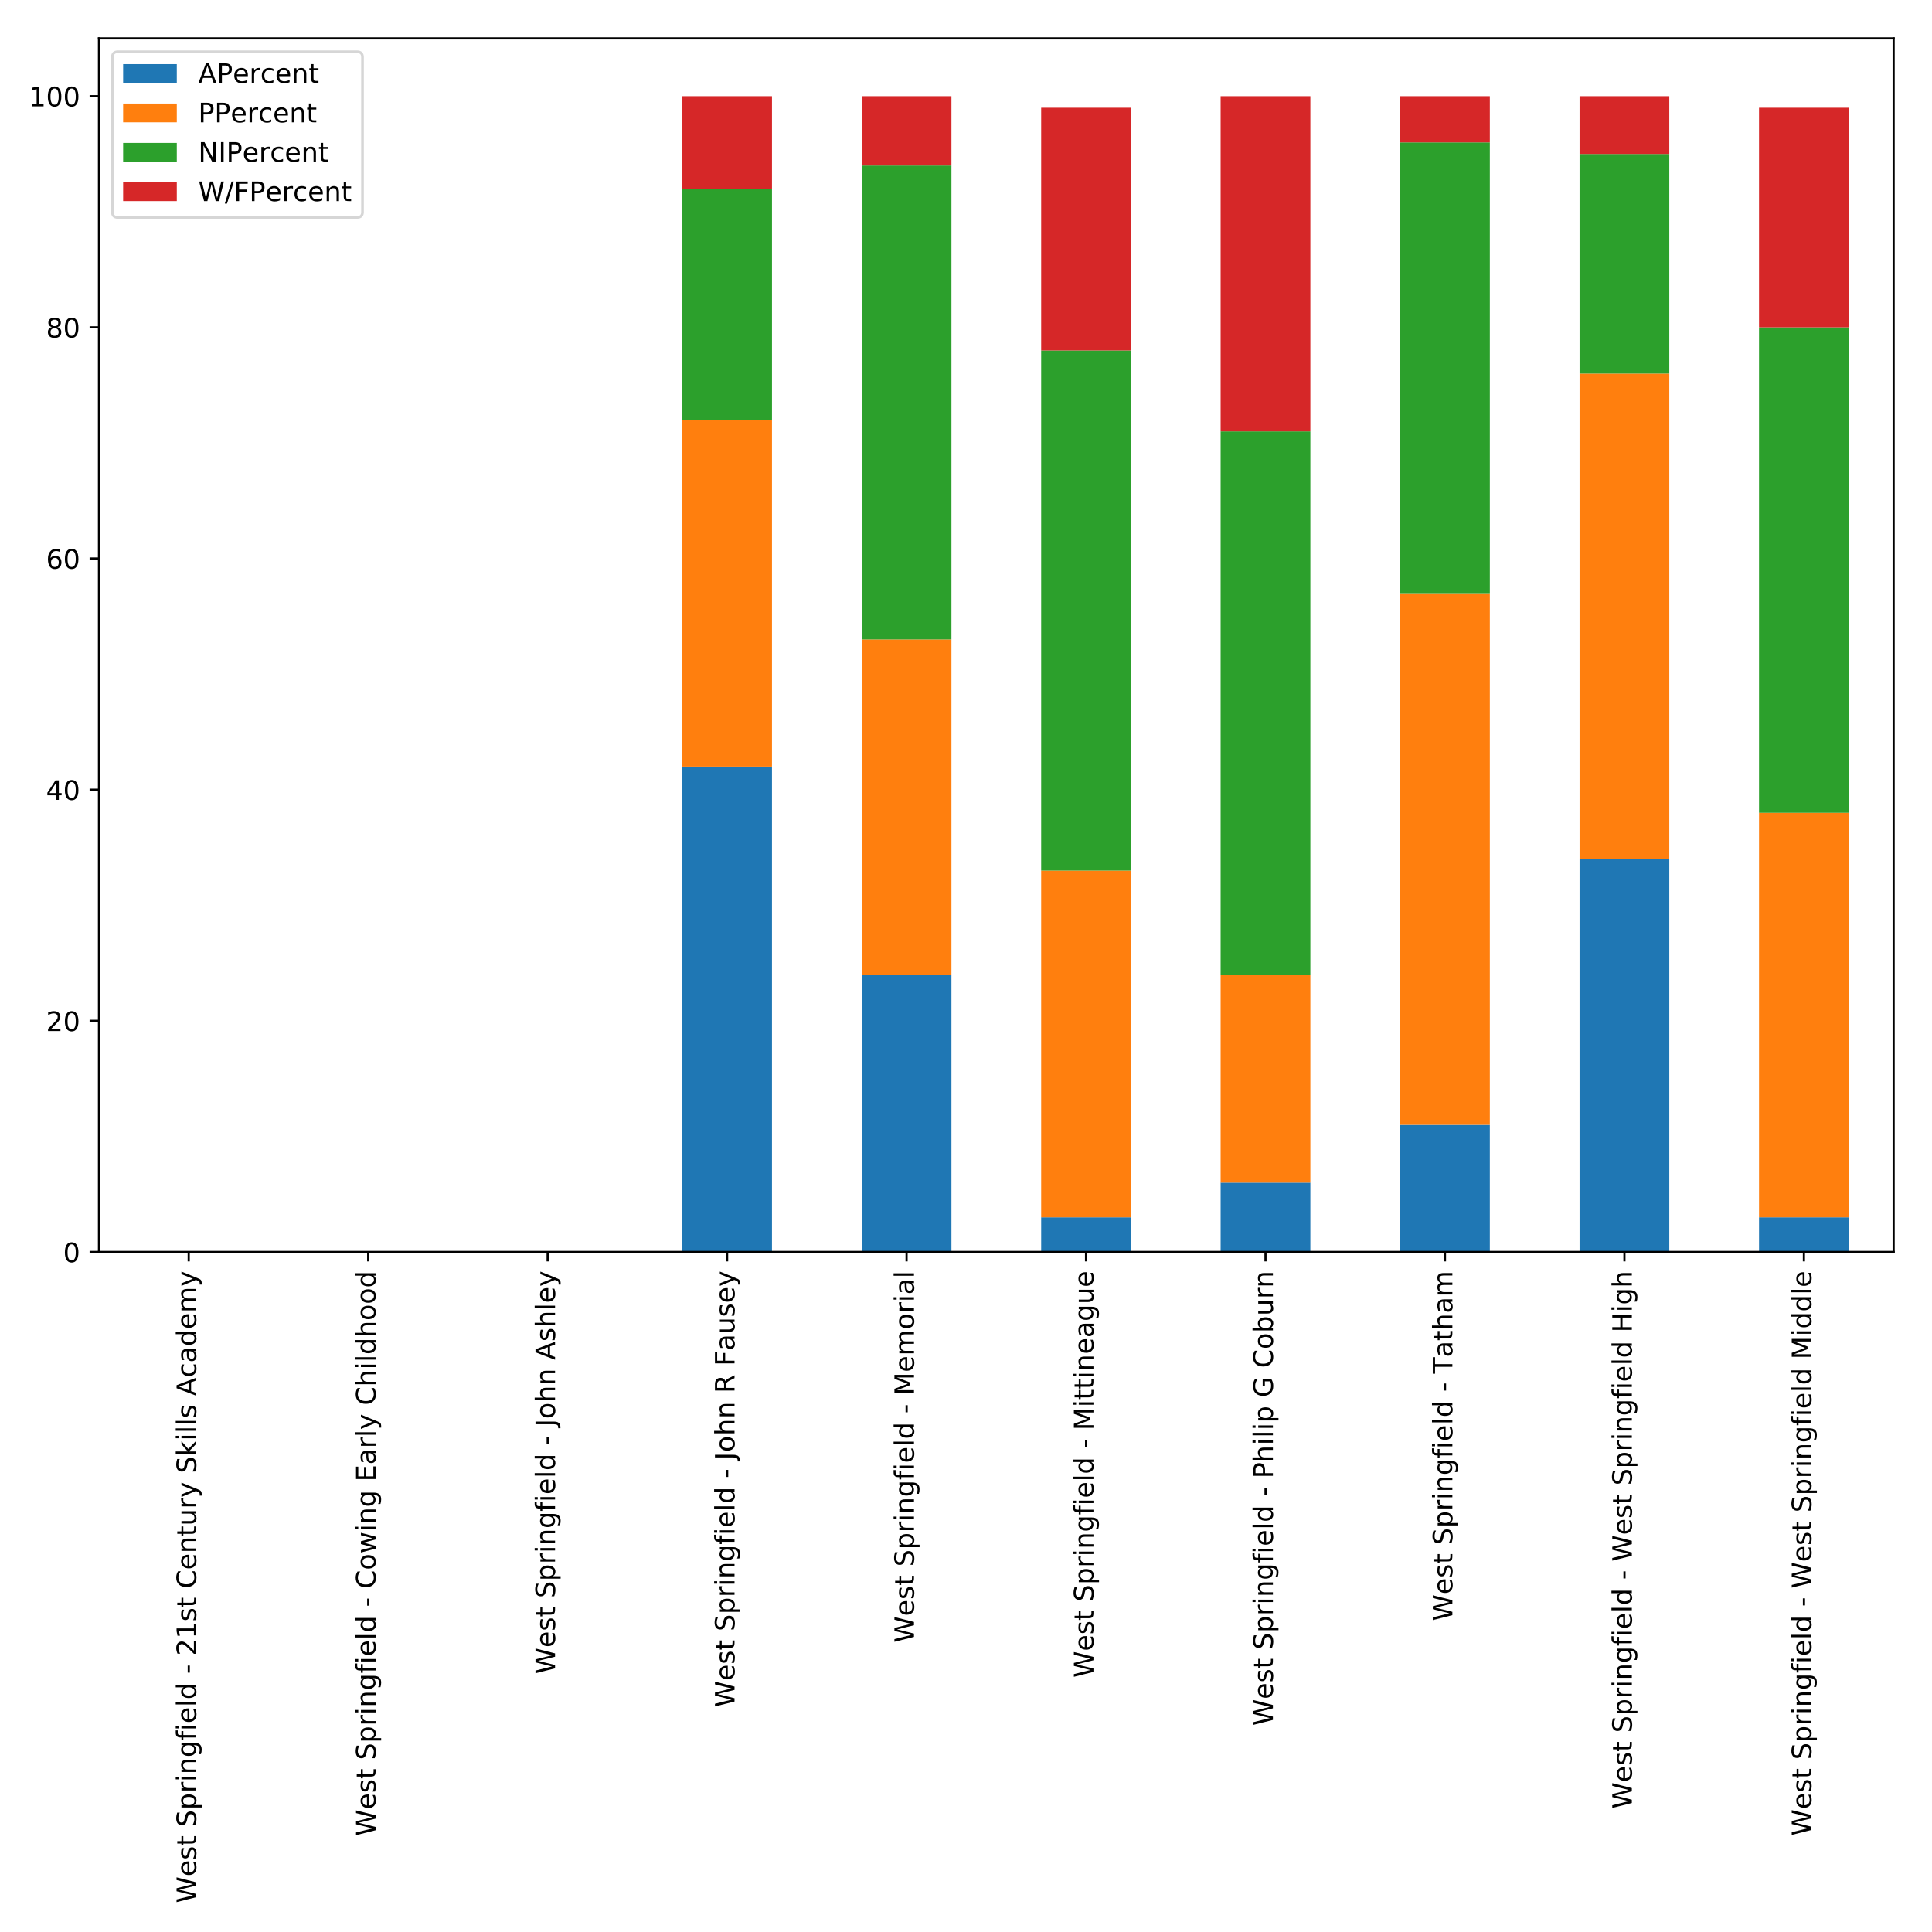 <?xml version="1.0" encoding="utf-8" standalone="no"?>
<!DOCTYPE svg PUBLIC "-//W3C//DTD SVG 1.1//EN"
  "http://www.w3.org/Graphics/SVG/1.1/DTD/svg11.dtd">
<!-- Created with matplotlib (http://matplotlib.org/) -->
<svg height="720pt" version="1.1" viewBox="0 0 720 720" width="720pt" xmlns="http://www.w3.org/2000/svg" xmlns:xlink="http://www.w3.org/1999/xlink">
 <defs>
  <style type="text/css">
*{stroke-linecap:butt;stroke-linejoin:round;}
  </style>
 </defs>
 <g id="figure_1">
  <g id="patch_1">
   <path d="M 0 720 
L 720 720 
L 720 0 
L 0 0 
z
" style="fill:#ffffff;"/>
  </g>
  <g id="axes_1">
   <g id="patch_2">
    <path d="M 36.888 466.586 
L 705.7 466.586 
L 705.7 14.3 
L 36.888 14.3 
z
" style="fill:#ffffff;"/>
   </g>
   <g id="patch_3">
    <path clip-path="url(#pb63cb45cd1)" d="M 53.608 466.586 
L 87.048 466.586 
L 87.048 466.586 
L 53.608 466.586 
z
" style="fill:#1f77b4;"/>
   </g>
   <g id="patch_4">
    <path clip-path="url(#pb63cb45cd1)" d="M 120.489 466.586 
L 153.93 466.586 
L 153.93 466.586 
L 120.489 466.586 
z
" style="fill:#1f77b4;"/>
   </g>
   <g id="patch_5">
    <path clip-path="url(#pb63cb45cd1)" d="M 187.37 466.586 
L 220.811 466.586 
L 220.811 466.586 
L 187.37 466.586 
z
" style="fill:#1f77b4;"/>
   </g>
   <g id="patch_6">
    <path clip-path="url(#pb63cb45cd1)" d="M 254.252 466.586 
L 287.692 466.586 
L 287.692 285.672 
L 254.252 285.672 
z
" style="fill:#1f77b4;"/>
   </g>
   <g id="patch_7">
    <path clip-path="url(#pb63cb45cd1)" d="M 321.133 466.586 
L 354.573 466.586 
L 354.573 363.206 
L 321.133 363.206 
z
" style="fill:#1f77b4;"/>
   </g>
   <g id="patch_8">
    <path clip-path="url(#pb63cb45cd1)" d="M 388.014 466.586 
L 421.455 466.586 
L 421.455 453.663 
L 388.014 453.663 
z
" style="fill:#1f77b4;"/>
   </g>
   <g id="patch_9">
    <path clip-path="url(#pb63cb45cd1)" d="M 454.895 466.586 
L 488.336 466.586 
L 488.336 440.741 
L 454.895 440.741 
z
" style="fill:#1f77b4;"/>
   </g>
   <g id="patch_10">
    <path clip-path="url(#pb63cb45cd1)" d="M 521.777 466.586 
L 555.217 466.586 
L 555.217 419.204 
L 521.777 419.204 
z
" style="fill:#1f77b4;"/>
   </g>
   <g id="patch_11">
    <path clip-path="url(#pb63cb45cd1)" d="M 588.658 466.586 
L 622.098 466.586 
L 622.098 320.131 
L 588.658 320.131 
z
" style="fill:#1f77b4;"/>
   </g>
   <g id="patch_12">
    <path clip-path="url(#pb63cb45cd1)" d="M 655.539 466.586 
L 688.98 466.586 
L 688.98 453.663 
L 655.539 453.663 
z
" style="fill:#1f77b4;"/>
   </g>
   <g id="patch_13">
    <path clip-path="url(#pb63cb45cd1)" d="M 53.608 466.586 
L 87.048 466.586 
L 87.048 466.586 
L 53.608 466.586 
z
" style="fill:#ff7f0e;"/>
   </g>
   <g id="patch_14">
    <path clip-path="url(#pb63cb45cd1)" d="M 120.489 466.586 
L 153.93 466.586 
L 153.93 466.586 
L 120.489 466.586 
z
" style="fill:#ff7f0e;"/>
   </g>
   <g id="patch_15">
    <path clip-path="url(#pb63cb45cd1)" d="M 187.37 466.586 
L 220.811 466.586 
L 220.811 466.586 
L 187.37 466.586 
z
" style="fill:#ff7f0e;"/>
   </g>
   <g id="patch_16">
    <path clip-path="url(#pb63cb45cd1)" d="M 254.252 285.672 
L 287.692 285.672 
L 287.692 156.447 
L 254.252 156.447 
z
" style="fill:#ff7f0e;"/>
   </g>
   <g id="patch_17">
    <path clip-path="url(#pb63cb45cd1)" d="M 321.133 363.206 
L 354.573 363.206 
L 354.573 238.289 
L 321.133 238.289 
z
" style="fill:#ff7f0e;"/>
   </g>
   <g id="patch_18">
    <path clip-path="url(#pb63cb45cd1)" d="M 388.014 453.663 
L 421.455 453.663 
L 421.455 324.439 
L 388.014 324.439 
z
" style="fill:#ff7f0e;"/>
   </g>
   <g id="patch_19">
    <path clip-path="url(#pb63cb45cd1)" d="M 454.895 440.741 
L 488.336 440.741 
L 488.336 363.206 
L 454.895 363.206 
z
" style="fill:#ff7f0e;"/>
   </g>
   <g id="patch_20">
    <path clip-path="url(#pb63cb45cd1)" d="M 521.777 419.204 
L 555.217 419.204 
L 555.217 221.059 
L 521.777 221.059 
z
" style="fill:#ff7f0e;"/>
   </g>
   <g id="patch_21">
    <path clip-path="url(#pb63cb45cd1)" d="M 588.658 320.131 
L 622.098 320.131 
L 622.098 139.217 
L 588.658 139.217 
z
" style="fill:#ff7f0e;"/>
   </g>
   <g id="patch_22">
    <path clip-path="url(#pb63cb45cd1)" d="M 655.539 453.663 
L 688.98 453.663 
L 688.98 302.902 
L 655.539 302.902 
z
" style="fill:#ff7f0e;"/>
   </g>
   <g id="patch_23">
    <path clip-path="url(#pb63cb45cd1)" d="M 53.608 466.586 
L 87.048 466.586 
L 87.048 466.586 
L 53.608 466.586 
z
" style="fill:#2ca02c;"/>
   </g>
   <g id="patch_24">
    <path clip-path="url(#pb63cb45cd1)" d="M 120.489 466.586 
L 153.93 466.586 
L 153.93 466.586 
L 120.489 466.586 
z
" style="fill:#2ca02c;"/>
   </g>
   <g id="patch_25">
    <path clip-path="url(#pb63cb45cd1)" d="M 187.37 466.586 
L 220.811 466.586 
L 220.811 466.586 
L 187.37 466.586 
z
" style="fill:#2ca02c;"/>
   </g>
   <g id="patch_26">
    <path clip-path="url(#pb63cb45cd1)" d="M 254.252 156.447 
L 287.692 156.447 
L 287.692 70.297 
L 254.252 70.297 
z
" style="fill:#2ca02c;"/>
   </g>
   <g id="patch_27">
    <path clip-path="url(#pb63cb45cd1)" d="M 321.133 238.289 
L 354.573 238.289 
L 354.573 61.682 
L 321.133 61.682 
z
" style="fill:#2ca02c;"/>
   </g>
   <g id="patch_28">
    <path clip-path="url(#pb63cb45cd1)" d="M 388.014 324.439 
L 421.455 324.439 
L 421.455 130.602 
L 388.014 130.602 
z
" style="fill:#2ca02c;"/>
   </g>
   <g id="patch_29">
    <path clip-path="url(#pb63cb45cd1)" d="M 454.895 363.206 
L 488.336 363.206 
L 488.336 160.754 
L 454.895 160.754 
z
" style="fill:#2ca02c;"/>
   </g>
   <g id="patch_30">
    <path clip-path="url(#pb63cb45cd1)" d="M 521.777 221.059 
L 555.217 221.059 
L 555.217 53.067 
L 521.777 53.067 
z
" style="fill:#2ca02c;"/>
   </g>
   <g id="patch_31">
    <path clip-path="url(#pb63cb45cd1)" d="M 588.658 139.217 
L 622.098 139.217 
L 622.098 57.375 
L 588.658 57.375 
z
" style="fill:#2ca02c;"/>
   </g>
   <g id="patch_32">
    <path clip-path="url(#pb63cb45cd1)" d="M 655.539 302.902 
L 688.98 302.902 
L 688.98 121.987 
L 655.539 121.987 
z
" style="fill:#2ca02c;"/>
   </g>
   <g id="patch_33">
    <path clip-path="url(#pb63cb45cd1)" d="M 53.608 466.586 
L 87.048 466.586 
L 87.048 466.586 
L 53.608 466.586 
z
" style="fill:#d62728;"/>
   </g>
   <g id="patch_34">
    <path clip-path="url(#pb63cb45cd1)" d="M 120.489 466.586 
L 153.93 466.586 
L 153.93 466.586 
L 120.489 466.586 
z
" style="fill:#d62728;"/>
   </g>
   <g id="patch_35">
    <path clip-path="url(#pb63cb45cd1)" d="M 187.37 466.586 
L 220.811 466.586 
L 220.811 466.586 
L 187.37 466.586 
z
" style="fill:#d62728;"/>
   </g>
   <g id="patch_36">
    <path clip-path="url(#pb63cb45cd1)" d="M 254.252 70.297 
L 287.692 70.297 
L 287.692 35.837 
L 254.252 35.837 
z
" style="fill:#d62728;"/>
   </g>
   <g id="patch_37">
    <path clip-path="url(#pb63cb45cd1)" d="M 321.133 61.682 
L 354.573 61.682 
L 354.573 35.837 
L 321.133 35.837 
z
" style="fill:#d62728;"/>
   </g>
   <g id="patch_38">
    <path clip-path="url(#pb63cb45cd1)" d="M 388.014 130.602 
L 421.455 130.602 
L 421.455 40.145 
L 388.014 40.145 
z
" style="fill:#d62728;"/>
   </g>
   <g id="patch_39">
    <path clip-path="url(#pb63cb45cd1)" d="M 454.895 160.754 
L 488.336 160.754 
L 488.336 35.837 
L 454.895 35.837 
z
" style="fill:#d62728;"/>
   </g>
   <g id="patch_40">
    <path clip-path="url(#pb63cb45cd1)" d="M 521.777 53.067 
L 555.217 53.067 
L 555.217 35.837 
L 521.777 35.837 
z
" style="fill:#d62728;"/>
   </g>
   <g id="patch_41">
    <path clip-path="url(#pb63cb45cd1)" d="M 588.658 57.375 
L 622.098 57.375 
L 622.098 35.837 
L 588.658 35.837 
z
" style="fill:#d62728;"/>
   </g>
   <g id="patch_42">
    <path clip-path="url(#pb63cb45cd1)" d="M 655.539 121.987 
L 688.98 121.987 
L 688.98 40.145 
L 655.539 40.145 
z
" style="fill:#d62728;"/>
   </g>
   <g id="matplotlib.axis_1">
    <g id="xtick_1">
     <g id="line2d_1">
      <defs>
       <path d="M 0 0 
L 0 3.5 
" id="m156a333f7e" style="stroke:#000000;stroke-width:0.8;"/>
      </defs>
      <g>
       <use style="stroke:#000000;stroke-width:0.8;" x="70.328" xlink:href="#m156a333f7e" y="466.586"/>
      </g>
     </g>
     <g id="text_1">
      <!-- West Springfield - 21st Century Skills Academy -->
      <defs>
       <path d="M 3.328 72.906 
L 13.281 72.906 
L 28.609 11.281 
L 43.891 72.906 
L 54.984 72.906 
L 70.312 11.281 
L 85.594 72.906 
L 95.609 72.906 
L 77.297 0 
L 64.891 0 
L 49.516 63.281 
L 33.984 0 
L 21.578 0 
z
" id="DejaVuSans-57"/>
       <path d="M 56.203 29.594 
L 56.203 25.203 
L 14.891 25.203 
Q 15.484 15.922 20.484 11.062 
Q 25.484 6.203 34.422 6.203 
Q 39.594 6.203 44.453 7.469 
Q 49.312 8.734 54.109 11.281 
L 54.109 2.781 
Q 49.266 0.734 44.188 -0.344 
Q 39.109 -1.422 33.891 -1.422 
Q 20.797 -1.422 13.156 6.188 
Q 5.516 13.812 5.516 26.812 
Q 5.516 40.234 12.766 48.109 
Q 20.016 56 32.328 56 
Q 43.359 56 49.781 48.891 
Q 56.203 41.797 56.203 29.594 
z
M 47.219 32.234 
Q 47.125 39.594 43.094 43.984 
Q 39.062 48.391 32.422 48.391 
Q 24.906 48.391 20.391 44.141 
Q 15.875 39.891 15.188 32.172 
z
" id="DejaVuSans-65"/>
       <path d="M 44.281 53.078 
L 44.281 44.578 
Q 40.484 46.531 36.375 47.5 
Q 32.281 48.484 27.875 48.484 
Q 21.188 48.484 17.844 46.438 
Q 14.5 44.391 14.5 40.281 
Q 14.5 37.156 16.891 35.375 
Q 19.281 33.594 26.516 31.984 
L 29.594 31.297 
Q 39.156 29.25 43.188 25.516 
Q 47.219 21.781 47.219 15.094 
Q 47.219 7.469 41.188 3.016 
Q 35.156 -1.422 24.609 -1.422 
Q 20.219 -1.422 15.453 -0.562 
Q 10.688 0.297 5.422 2 
L 5.422 11.281 
Q 10.406 8.688 15.234 7.391 
Q 20.062 6.109 24.812 6.109 
Q 31.156 6.109 34.562 8.281 
Q 37.984 10.453 37.984 14.406 
Q 37.984 18.062 35.516 20.016 
Q 33.062 21.969 24.703 23.781 
L 21.578 24.516 
Q 13.234 26.266 9.516 29.906 
Q 5.812 33.547 5.812 39.891 
Q 5.812 47.609 11.281 51.797 
Q 16.75 56 26.812 56 
Q 31.781 56 36.172 55.266 
Q 40.578 54.547 44.281 53.078 
z
" id="DejaVuSans-73"/>
       <path d="M 18.312 70.219 
L 18.312 54.688 
L 36.812 54.688 
L 36.812 47.703 
L 18.312 47.703 
L 18.312 18.016 
Q 18.312 11.328 20.141 9.422 
Q 21.969 7.516 27.594 7.516 
L 36.812 7.516 
L 36.812 0 
L 27.594 0 
Q 17.188 0 13.234 3.875 
Q 9.281 7.766 9.281 18.016 
L 9.281 47.703 
L 2.688 47.703 
L 2.688 54.688 
L 9.281 54.688 
L 9.281 70.219 
z
" id="DejaVuSans-74"/>
       <path id="DejaVuSans-20"/>
       <path d="M 53.516 70.516 
L 53.516 60.891 
Q 47.906 63.578 42.922 64.891 
Q 37.938 66.219 33.297 66.219 
Q 25.25 66.219 20.875 63.094 
Q 16.5 59.969 16.5 54.203 
Q 16.5 49.359 19.406 46.891 
Q 22.312 44.438 30.422 42.922 
L 36.375 41.703 
Q 47.406 39.594 52.656 34.297 
Q 57.906 29 57.906 20.125 
Q 57.906 9.516 50.797 4.047 
Q 43.703 -1.422 29.984 -1.422 
Q 24.812 -1.422 18.969 -0.25 
Q 13.141 0.922 6.891 3.219 
L 6.891 13.375 
Q 12.891 10.016 18.656 8.297 
Q 24.422 6.594 29.984 6.594 
Q 38.422 6.594 43.016 9.906 
Q 47.609 13.234 47.609 19.391 
Q 47.609 24.75 44.312 27.781 
Q 41.016 30.812 33.5 32.328 
L 27.484 33.5 
Q 16.453 35.688 11.516 40.375 
Q 6.594 45.062 6.594 53.422 
Q 6.594 63.094 13.406 68.656 
Q 20.219 74.219 32.172 74.219 
Q 37.312 74.219 42.625 73.281 
Q 47.953 72.359 53.516 70.516 
z
" id="DejaVuSans-53"/>
       <path d="M 18.109 8.203 
L 18.109 -20.797 
L 9.078 -20.797 
L 9.078 54.688 
L 18.109 54.688 
L 18.109 46.391 
Q 20.953 51.266 25.266 53.625 
Q 29.594 56 35.594 56 
Q 45.562 56 51.781 48.094 
Q 58.016 40.188 58.016 27.297 
Q 58.016 14.406 51.781 6.484 
Q 45.562 -1.422 35.594 -1.422 
Q 29.594 -1.422 25.266 0.953 
Q 20.953 3.328 18.109 8.203 
z
M 48.688 27.297 
Q 48.688 37.203 44.609 42.844 
Q 40.531 48.484 33.406 48.484 
Q 26.266 48.484 22.188 42.844 
Q 18.109 37.203 18.109 27.297 
Q 18.109 17.391 22.188 11.75 
Q 26.266 6.109 33.406 6.109 
Q 40.531 6.109 44.609 11.75 
Q 48.688 17.391 48.688 27.297 
z
" id="DejaVuSans-70"/>
       <path d="M 41.109 46.297 
Q 39.594 47.172 37.812 47.578 
Q 36.031 48 33.891 48 
Q 26.266 48 22.188 43.047 
Q 18.109 38.094 18.109 28.812 
L 18.109 0 
L 9.078 0 
L 9.078 54.688 
L 18.109 54.688 
L 18.109 46.188 
Q 20.953 51.172 25.484 53.578 
Q 30.031 56 36.531 56 
Q 37.453 56 38.578 55.875 
Q 39.703 55.766 41.062 55.516 
z
" id="DejaVuSans-72"/>
       <path d="M 9.422 54.688 
L 18.406 54.688 
L 18.406 0 
L 9.422 0 
z
M 9.422 75.984 
L 18.406 75.984 
L 18.406 64.594 
L 9.422 64.594 
z
" id="DejaVuSans-69"/>
       <path d="M 54.891 33.016 
L 54.891 0 
L 45.906 0 
L 45.906 32.719 
Q 45.906 40.484 42.875 44.328 
Q 39.844 48.188 33.797 48.188 
Q 26.516 48.188 22.312 43.547 
Q 18.109 38.922 18.109 30.906 
L 18.109 0 
L 9.078 0 
L 9.078 54.688 
L 18.109 54.688 
L 18.109 46.188 
Q 21.344 51.125 25.703 53.562 
Q 30.078 56 35.797 56 
Q 45.219 56 50.047 50.172 
Q 54.891 44.344 54.891 33.016 
z
" id="DejaVuSans-6e"/>
       <path d="M 45.406 27.984 
Q 45.406 37.75 41.375 43.109 
Q 37.359 48.484 30.078 48.484 
Q 22.859 48.484 18.828 43.109 
Q 14.797 37.75 14.797 27.984 
Q 14.797 18.266 18.828 12.891 
Q 22.859 7.516 30.078 7.516 
Q 37.359 7.516 41.375 12.891 
Q 45.406 18.266 45.406 27.984 
z
M 54.391 6.781 
Q 54.391 -7.172 48.188 -13.984 
Q 42 -20.797 29.203 -20.797 
Q 24.469 -20.797 20.266 -20.094 
Q 16.062 -19.391 12.109 -17.922 
L 12.109 -9.188 
Q 16.062 -11.328 19.922 -12.344 
Q 23.781 -13.375 27.781 -13.375 
Q 36.625 -13.375 41.016 -8.766 
Q 45.406 -4.156 45.406 5.172 
L 45.406 9.625 
Q 42.625 4.781 38.281 2.391 
Q 33.938 0 27.875 0 
Q 17.828 0 11.672 7.656 
Q 5.516 15.328 5.516 27.984 
Q 5.516 40.672 11.672 48.328 
Q 17.828 56 27.875 56 
Q 33.938 56 38.281 53.609 
Q 42.625 51.219 45.406 46.391 
L 45.406 54.688 
L 54.391 54.688 
z
" id="DejaVuSans-67"/>
       <path d="M 37.109 75.984 
L 37.109 68.5 
L 28.516 68.5 
Q 23.688 68.5 21.797 66.547 
Q 19.922 64.594 19.922 59.516 
L 19.922 54.688 
L 34.719 54.688 
L 34.719 47.703 
L 19.922 47.703 
L 19.922 0 
L 10.891 0 
L 10.891 47.703 
L 2.297 47.703 
L 2.297 54.688 
L 10.891 54.688 
L 10.891 58.5 
Q 10.891 67.625 15.141 71.797 
Q 19.391 75.984 28.609 75.984 
z
" id="DejaVuSans-66"/>
       <path d="M 9.422 75.984 
L 18.406 75.984 
L 18.406 0 
L 9.422 0 
z
" id="DejaVuSans-6c"/>
       <path d="M 45.406 46.391 
L 45.406 75.984 
L 54.391 75.984 
L 54.391 0 
L 45.406 0 
L 45.406 8.203 
Q 42.578 3.328 38.25 0.953 
Q 33.938 -1.422 27.875 -1.422 
Q 17.969 -1.422 11.734 6.484 
Q 5.516 14.406 5.516 27.297 
Q 5.516 40.188 11.734 48.094 
Q 17.969 56 27.875 56 
Q 33.938 56 38.25 53.625 
Q 42.578 51.266 45.406 46.391 
z
M 14.797 27.297 
Q 14.797 17.391 18.875 11.75 
Q 22.953 6.109 30.078 6.109 
Q 37.203 6.109 41.297 11.75 
Q 45.406 17.391 45.406 27.297 
Q 45.406 37.203 41.297 42.844 
Q 37.203 48.484 30.078 48.484 
Q 22.953 48.484 18.875 42.844 
Q 14.797 37.203 14.797 27.297 
z
" id="DejaVuSans-64"/>
       <path d="M 4.891 31.391 
L 31.203 31.391 
L 31.203 23.391 
L 4.891 23.391 
z
" id="DejaVuSans-2d"/>
       <path d="M 19.188 8.297 
L 53.609 8.297 
L 53.609 0 
L 7.328 0 
L 7.328 8.297 
Q 12.938 14.109 22.625 23.891 
Q 32.328 33.688 34.812 36.531 
Q 39.547 41.844 41.422 45.531 
Q 43.312 49.219 43.312 52.781 
Q 43.312 58.594 39.234 62.25 
Q 35.156 65.922 28.609 65.922 
Q 23.969 65.922 18.812 64.312 
Q 13.672 62.703 7.812 59.422 
L 7.812 69.391 
Q 13.766 71.781 18.938 73 
Q 24.125 74.219 28.422 74.219 
Q 39.75 74.219 46.484 68.547 
Q 53.219 62.891 53.219 53.422 
Q 53.219 48.922 51.531 44.891 
Q 49.859 40.875 45.406 35.406 
Q 44.188 33.984 37.641 27.219 
Q 31.109 20.453 19.188 8.297 
z
" id="DejaVuSans-32"/>
       <path d="M 12.406 8.297 
L 28.516 8.297 
L 28.516 63.922 
L 10.984 60.406 
L 10.984 69.391 
L 28.422 72.906 
L 38.281 72.906 
L 38.281 8.297 
L 54.391 8.297 
L 54.391 0 
L 12.406 0 
z
" id="DejaVuSans-31"/>
       <path d="M 64.406 67.281 
L 64.406 56.891 
Q 59.422 61.531 53.781 63.812 
Q 48.141 66.109 41.797 66.109 
Q 29.297 66.109 22.656 58.469 
Q 16.016 50.828 16.016 36.375 
Q 16.016 21.969 22.656 14.328 
Q 29.297 6.688 41.797 6.688 
Q 48.141 6.688 53.781 8.984 
Q 59.422 11.281 64.406 15.922 
L 64.406 5.609 
Q 59.234 2.094 53.438 0.328 
Q 47.656 -1.422 41.219 -1.422 
Q 24.656 -1.422 15.125 8.703 
Q 5.609 18.844 5.609 36.375 
Q 5.609 53.953 15.125 64.078 
Q 24.656 74.219 41.219 74.219 
Q 47.75 74.219 53.531 72.484 
Q 59.328 70.75 64.406 67.281 
z
" id="DejaVuSans-43"/>
       <path d="M 8.5 21.578 
L 8.5 54.688 
L 17.484 54.688 
L 17.484 21.922 
Q 17.484 14.156 20.5 10.266 
Q 23.531 6.391 29.594 6.391 
Q 36.859 6.391 41.078 11.031 
Q 45.312 15.672 45.312 23.688 
L 45.312 54.688 
L 54.297 54.688 
L 54.297 0 
L 45.312 0 
L 45.312 8.406 
Q 42.047 3.422 37.719 1 
Q 33.406 -1.422 27.688 -1.422 
Q 18.266 -1.422 13.375 4.438 
Q 8.5 10.297 8.5 21.578 
z
M 31.109 56 
z
" id="DejaVuSans-75"/>
       <path d="M 32.172 -5.078 
Q 28.375 -14.844 24.75 -17.812 
Q 21.141 -20.797 15.094 -20.797 
L 7.906 -20.797 
L 7.906 -13.281 
L 13.188 -13.281 
Q 16.891 -13.281 18.938 -11.516 
Q 21 -9.766 23.484 -3.219 
L 25.094 0.875 
L 2.984 54.688 
L 12.5 54.688 
L 29.594 11.922 
L 46.688 54.688 
L 56.203 54.688 
z
" id="DejaVuSans-79"/>
       <path d="M 9.078 75.984 
L 18.109 75.984 
L 18.109 31.109 
L 44.922 54.688 
L 56.391 54.688 
L 27.391 29.109 
L 57.625 0 
L 45.906 0 
L 18.109 26.703 
L 18.109 0 
L 9.078 0 
z
" id="DejaVuSans-6b"/>
       <path d="M 34.188 63.188 
L 20.797 26.906 
L 47.609 26.906 
z
M 28.609 72.906 
L 39.797 72.906 
L 67.578 0 
L 57.328 0 
L 50.688 18.703 
L 17.828 18.703 
L 11.188 0 
L 0.781 0 
z
" id="DejaVuSans-41"/>
       <path d="M 48.781 52.594 
L 48.781 44.188 
Q 44.969 46.297 41.141 47.344 
Q 37.312 48.391 33.406 48.391 
Q 24.656 48.391 19.812 42.844 
Q 14.984 37.312 14.984 27.297 
Q 14.984 17.281 19.812 11.734 
Q 24.656 6.203 33.406 6.203 
Q 37.312 6.203 41.141 7.25 
Q 44.969 8.297 48.781 10.406 
L 48.781 2.094 
Q 45.016 0.344 40.984 -0.531 
Q 36.969 -1.422 32.422 -1.422 
Q 20.062 -1.422 12.781 6.344 
Q 5.516 14.109 5.516 27.297 
Q 5.516 40.672 12.859 48.328 
Q 20.219 56 33.016 56 
Q 37.156 56 41.109 55.141 
Q 45.062 54.297 48.781 52.594 
z
" id="DejaVuSans-63"/>
       <path d="M 34.281 27.484 
Q 23.391 27.484 19.188 25 
Q 14.984 22.516 14.984 16.5 
Q 14.984 11.719 18.141 8.906 
Q 21.297 6.109 26.703 6.109 
Q 34.188 6.109 38.703 11.406 
Q 43.219 16.703 43.219 25.484 
L 43.219 27.484 
z
M 52.203 31.203 
L 52.203 0 
L 43.219 0 
L 43.219 8.297 
Q 40.141 3.328 35.547 0.953 
Q 30.953 -1.422 24.312 -1.422 
Q 15.922 -1.422 10.953 3.297 
Q 6 8.016 6 15.922 
Q 6 25.141 12.172 29.828 
Q 18.359 34.516 30.609 34.516 
L 43.219 34.516 
L 43.219 35.406 
Q 43.219 41.609 39.141 45 
Q 35.062 48.391 27.688 48.391 
Q 23 48.391 18.547 47.266 
Q 14.109 46.141 10.016 43.891 
L 10.016 52.203 
Q 14.938 54.109 19.578 55.047 
Q 24.219 56 28.609 56 
Q 40.484 56 46.344 49.844 
Q 52.203 43.703 52.203 31.203 
z
" id="DejaVuSans-61"/>
       <path d="M 52 44.188 
Q 55.375 50.25 60.062 53.125 
Q 64.75 56 71.094 56 
Q 79.641 56 84.281 50.016 
Q 88.922 44.047 88.922 33.016 
L 88.922 0 
L 79.891 0 
L 79.891 32.719 
Q 79.891 40.578 77.094 44.375 
Q 74.312 48.188 68.609 48.188 
Q 61.625 48.188 57.562 43.547 
Q 53.516 38.922 53.516 30.906 
L 53.516 0 
L 44.484 0 
L 44.484 32.719 
Q 44.484 40.625 41.703 44.406 
Q 38.922 48.188 33.109 48.188 
Q 26.219 48.188 22.156 43.531 
Q 18.109 38.875 18.109 30.906 
L 18.109 0 
L 9.078 0 
L 9.078 54.688 
L 18.109 54.688 
L 18.109 46.188 
Q 21.188 51.219 25.484 53.609 
Q 29.781 56 35.688 56 
Q 41.656 56 45.828 52.969 
Q 50 49.953 52 44.188 
z
" id="DejaVuSans-6d"/>
      </defs>
      <g transform="translate(73.088 709.2)rotate(-90)scale(0.1 -0.1)">
       <use xlink:href="#DejaVuSans-57"/>
       <use x="98.799" xlink:href="#DejaVuSans-65"/>
       <use x="160.322" xlink:href="#DejaVuSans-73"/>
       <use x="212.422" xlink:href="#DejaVuSans-74"/>
       <use x="251.631" xlink:href="#DejaVuSans-20"/>
       <use x="283.418" xlink:href="#DejaVuSans-53"/>
       <use x="346.895" xlink:href="#DejaVuSans-70"/>
       <use x="410.371" xlink:href="#DejaVuSans-72"/>
       <use x="451.484" xlink:href="#DejaVuSans-69"/>
       <use x="479.268" xlink:href="#DejaVuSans-6e"/>
       <use x="542.646" xlink:href="#DejaVuSans-67"/>
       <use x="606.123" xlink:href="#DejaVuSans-66"/>
       <use x="641.328" xlink:href="#DejaVuSans-69"/>
       <use x="669.111" xlink:href="#DejaVuSans-65"/>
       <use x="730.635" xlink:href="#DejaVuSans-6c"/>
       <use x="758.418" xlink:href="#DejaVuSans-64"/>
       <use x="821.895" xlink:href="#DejaVuSans-20"/>
       <use x="853.682" xlink:href="#DejaVuSans-2d"/>
       <use x="889.766" xlink:href="#DejaVuSans-20"/>
       <use x="921.553" xlink:href="#DejaVuSans-32"/>
       <use x="985.176" xlink:href="#DejaVuSans-31"/>
       <use x="1048.799" xlink:href="#DejaVuSans-73"/>
       <use x="1100.898" xlink:href="#DejaVuSans-74"/>
       <use x="1140.107" xlink:href="#DejaVuSans-20"/>
       <use x="1171.895" xlink:href="#DejaVuSans-43"/>
       <use x="1241.719" xlink:href="#DejaVuSans-65"/>
       <use x="1303.242" xlink:href="#DejaVuSans-6e"/>
       <use x="1366.621" xlink:href="#DejaVuSans-74"/>
       <use x="1405.83" xlink:href="#DejaVuSans-75"/>
       <use x="1469.209" xlink:href="#DejaVuSans-72"/>
       <use x="1510.322" xlink:href="#DejaVuSans-79"/>
       <use x="1569.502" xlink:href="#DejaVuSans-20"/>
       <use x="1601.289" xlink:href="#DejaVuSans-53"/>
       <use x="1664.766" xlink:href="#DejaVuSans-6b"/>
       <use x="1722.676" xlink:href="#DejaVuSans-69"/>
       <use x="1750.459" xlink:href="#DejaVuSans-6c"/>
       <use x="1778.242" xlink:href="#DejaVuSans-6c"/>
       <use x="1806.025" xlink:href="#DejaVuSans-73"/>
       <use x="1858.125" xlink:href="#DejaVuSans-20"/>
       <use x="1889.912" xlink:href="#DejaVuSans-41"/>
       <use x="1958.305" xlink:href="#DejaVuSans-63"/>
       <use x="2013.285" xlink:href="#DejaVuSans-61"/>
       <use x="2074.564" xlink:href="#DejaVuSans-64"/>
       <use x="2138.041" xlink:href="#DejaVuSans-65"/>
       <use x="2199.564" xlink:href="#DejaVuSans-6d"/>
       <use x="2296.977" xlink:href="#DejaVuSans-79"/>
      </g>
     </g>
    </g>
    <g id="xtick_2">
     <g id="line2d_2">
      <g>
       <use style="stroke:#000000;stroke-width:0.8;" x="137.209" xlink:href="#m156a333f7e" y="466.586"/>
      </g>
     </g>
     <g id="text_2">
      <!-- West Springfield - Cowing Early Childhood -->
      <defs>
       <path d="M 30.609 48.391 
Q 23.391 48.391 19.188 42.75 
Q 14.984 37.109 14.984 27.297 
Q 14.984 17.484 19.156 11.844 
Q 23.344 6.203 30.609 6.203 
Q 37.797 6.203 41.984 11.859 
Q 46.188 17.531 46.188 27.297 
Q 46.188 37.016 41.984 42.703 
Q 37.797 48.391 30.609 48.391 
z
M 30.609 56 
Q 42.328 56 49.016 48.375 
Q 55.719 40.766 55.719 27.297 
Q 55.719 13.875 49.016 6.219 
Q 42.328 -1.422 30.609 -1.422 
Q 18.844 -1.422 12.172 6.219 
Q 5.516 13.875 5.516 27.297 
Q 5.516 40.766 12.172 48.375 
Q 18.844 56 30.609 56 
z
" id="DejaVuSans-6f"/>
       <path d="M 4.203 54.688 
L 13.188 54.688 
L 24.422 12.016 
L 35.594 54.688 
L 46.188 54.688 
L 57.422 12.016 
L 68.609 54.688 
L 77.594 54.688 
L 63.281 0 
L 52.688 0 
L 40.922 44.828 
L 29.109 0 
L 18.5 0 
z
" id="DejaVuSans-77"/>
       <path d="M 9.812 72.906 
L 55.906 72.906 
L 55.906 64.594 
L 19.672 64.594 
L 19.672 43.016 
L 54.391 43.016 
L 54.391 34.719 
L 19.672 34.719 
L 19.672 8.297 
L 56.781 8.297 
L 56.781 0 
L 9.812 0 
z
" id="DejaVuSans-45"/>
       <path d="M 54.891 33.016 
L 54.891 0 
L 45.906 0 
L 45.906 32.719 
Q 45.906 40.484 42.875 44.328 
Q 39.844 48.188 33.797 48.188 
Q 26.516 48.188 22.312 43.547 
Q 18.109 38.922 18.109 30.906 
L 18.109 0 
L 9.078 0 
L 9.078 75.984 
L 18.109 75.984 
L 18.109 46.188 
Q 21.344 51.125 25.703 53.562 
Q 30.078 56 35.797 56 
Q 45.219 56 50.047 50.172 
Q 54.891 44.344 54.891 33.016 
z
" id="DejaVuSans-68"/>
      </defs>
      <g transform="translate(139.969 684.244)rotate(-90)scale(0.1 -0.1)">
       <use xlink:href="#DejaVuSans-57"/>
       <use x="98.799" xlink:href="#DejaVuSans-65"/>
       <use x="160.322" xlink:href="#DejaVuSans-73"/>
       <use x="212.422" xlink:href="#DejaVuSans-74"/>
       <use x="251.631" xlink:href="#DejaVuSans-20"/>
       <use x="283.418" xlink:href="#DejaVuSans-53"/>
       <use x="346.895" xlink:href="#DejaVuSans-70"/>
       <use x="410.371" xlink:href="#DejaVuSans-72"/>
       <use x="451.484" xlink:href="#DejaVuSans-69"/>
       <use x="479.268" xlink:href="#DejaVuSans-6e"/>
       <use x="542.646" xlink:href="#DejaVuSans-67"/>
       <use x="606.123" xlink:href="#DejaVuSans-66"/>
       <use x="641.328" xlink:href="#DejaVuSans-69"/>
       <use x="669.111" xlink:href="#DejaVuSans-65"/>
       <use x="730.635" xlink:href="#DejaVuSans-6c"/>
       <use x="758.418" xlink:href="#DejaVuSans-64"/>
       <use x="821.895" xlink:href="#DejaVuSans-20"/>
       <use x="853.682" xlink:href="#DejaVuSans-2d"/>
       <use x="889.766" xlink:href="#DejaVuSans-20"/>
       <use x="921.553" xlink:href="#DejaVuSans-43"/>
       <use x="991.377" xlink:href="#DejaVuSans-6f"/>
       <use x="1052.559" xlink:href="#DejaVuSans-77"/>
       <use x="1134.346" xlink:href="#DejaVuSans-69"/>
       <use x="1162.129" xlink:href="#DejaVuSans-6e"/>
       <use x="1225.508" xlink:href="#DejaVuSans-67"/>
       <use x="1288.984" xlink:href="#DejaVuSans-20"/>
       <use x="1320.771" xlink:href="#DejaVuSans-45"/>
       <use x="1383.955" xlink:href="#DejaVuSans-61"/>
       <use x="1445.234" xlink:href="#DejaVuSans-72"/>
       <use x="1486.348" xlink:href="#DejaVuSans-6c"/>
       <use x="1514.131" xlink:href="#DejaVuSans-79"/>
       <use x="1573.311" xlink:href="#DejaVuSans-20"/>
       <use x="1605.098" xlink:href="#DejaVuSans-43"/>
       <use x="1674.922" xlink:href="#DejaVuSans-68"/>
       <use x="1738.301" xlink:href="#DejaVuSans-69"/>
       <use x="1766.084" xlink:href="#DejaVuSans-6c"/>
       <use x="1793.867" xlink:href="#DejaVuSans-64"/>
       <use x="1857.344" xlink:href="#DejaVuSans-68"/>
       <use x="1920.723" xlink:href="#DejaVuSans-6f"/>
       <use x="1981.904" xlink:href="#DejaVuSans-6f"/>
       <use x="2043.086" xlink:href="#DejaVuSans-64"/>
      </g>
     </g>
    </g>
    <g id="xtick_3">
     <g id="line2d_3">
      <g>
       <use style="stroke:#000000;stroke-width:0.8;" x="204.091" xlink:href="#m156a333f7e" y="466.586"/>
      </g>
     </g>
     <g id="text_3">
      <!-- West Springfield - John Ashley -->
      <defs>
       <path d="M 9.812 72.906 
L 19.672 72.906 
L 19.672 5.078 
Q 19.672 -8.109 14.672 -14.062 
Q 9.672 -20.016 -1.422 -20.016 
L -5.172 -20.016 
L -5.172 -11.719 
L -2.094 -11.719 
Q 4.438 -11.719 7.125 -8.047 
Q 9.812 -4.391 9.812 5.078 
z
" id="DejaVuSans-4a"/>
      </defs>
      <g transform="translate(206.85 623.9)rotate(-90)scale(0.1 -0.1)">
       <use xlink:href="#DejaVuSans-57"/>
       <use x="98.799" xlink:href="#DejaVuSans-65"/>
       <use x="160.322" xlink:href="#DejaVuSans-73"/>
       <use x="212.422" xlink:href="#DejaVuSans-74"/>
       <use x="251.631" xlink:href="#DejaVuSans-20"/>
       <use x="283.418" xlink:href="#DejaVuSans-53"/>
       <use x="346.895" xlink:href="#DejaVuSans-70"/>
       <use x="410.371" xlink:href="#DejaVuSans-72"/>
       <use x="451.484" xlink:href="#DejaVuSans-69"/>
       <use x="479.268" xlink:href="#DejaVuSans-6e"/>
       <use x="542.646" xlink:href="#DejaVuSans-67"/>
       <use x="606.123" xlink:href="#DejaVuSans-66"/>
       <use x="641.328" xlink:href="#DejaVuSans-69"/>
       <use x="669.111" xlink:href="#DejaVuSans-65"/>
       <use x="730.635" xlink:href="#DejaVuSans-6c"/>
       <use x="758.418" xlink:href="#DejaVuSans-64"/>
       <use x="821.895" xlink:href="#DejaVuSans-20"/>
       <use x="853.682" xlink:href="#DejaVuSans-2d"/>
       <use x="889.766" xlink:href="#DejaVuSans-20"/>
       <use x="921.553" xlink:href="#DejaVuSans-4a"/>
       <use x="951.045" xlink:href="#DejaVuSans-6f"/>
       <use x="1012.227" xlink:href="#DejaVuSans-68"/>
       <use x="1075.605" xlink:href="#DejaVuSans-6e"/>
       <use x="1138.984" xlink:href="#DejaVuSans-20"/>
       <use x="1170.771" xlink:href="#DejaVuSans-41"/>
       <use x="1239.18" xlink:href="#DejaVuSans-73"/>
       <use x="1291.279" xlink:href="#DejaVuSans-68"/>
       <use x="1354.658" xlink:href="#DejaVuSans-6c"/>
       <use x="1382.441" xlink:href="#DejaVuSans-65"/>
       <use x="1443.965" xlink:href="#DejaVuSans-79"/>
      </g>
     </g>
    </g>
    <g id="xtick_4">
     <g id="line2d_4">
      <g>
       <use style="stroke:#000000;stroke-width:0.8;" x="270.972" xlink:href="#m156a333f7e" y="466.586"/>
      </g>
     </g>
     <g id="text_4">
      <!-- West Springfield - John R Fausey -->
      <defs>
       <path d="M 44.391 34.188 
Q 47.562 33.109 50.562 29.594 
Q 53.562 26.078 56.594 19.922 
L 66.609 0 
L 56 0 
L 46.688 18.703 
Q 43.062 26.031 39.672 28.422 
Q 36.281 30.812 30.422 30.812 
L 19.672 30.812 
L 19.672 0 
L 9.812 0 
L 9.812 72.906 
L 32.078 72.906 
Q 44.578 72.906 50.734 67.672 
Q 56.891 62.453 56.891 51.906 
Q 56.891 45.016 53.688 40.469 
Q 50.484 35.938 44.391 34.188 
z
M 19.672 64.797 
L 19.672 38.922 
L 32.078 38.922 
Q 39.203 38.922 42.844 42.219 
Q 46.484 45.516 46.484 51.906 
Q 46.484 58.297 42.844 61.547 
Q 39.203 64.797 32.078 64.797 
z
" id="DejaVuSans-52"/>
       <path d="M 9.812 72.906 
L 51.703 72.906 
L 51.703 64.594 
L 19.672 64.594 
L 19.672 43.109 
L 48.578 43.109 
L 48.578 34.812 
L 19.672 34.812 
L 19.672 0 
L 9.812 0 
z
" id="DejaVuSans-46"/>
      </defs>
      <g transform="translate(273.731 636.273)rotate(-90)scale(0.1 -0.1)">
       <use xlink:href="#DejaVuSans-57"/>
       <use x="98.799" xlink:href="#DejaVuSans-65"/>
       <use x="160.322" xlink:href="#DejaVuSans-73"/>
       <use x="212.422" xlink:href="#DejaVuSans-74"/>
       <use x="251.631" xlink:href="#DejaVuSans-20"/>
       <use x="283.418" xlink:href="#DejaVuSans-53"/>
       <use x="346.895" xlink:href="#DejaVuSans-70"/>
       <use x="410.371" xlink:href="#DejaVuSans-72"/>
       <use x="451.484" xlink:href="#DejaVuSans-69"/>
       <use x="479.268" xlink:href="#DejaVuSans-6e"/>
       <use x="542.646" xlink:href="#DejaVuSans-67"/>
       <use x="606.123" xlink:href="#DejaVuSans-66"/>
       <use x="641.328" xlink:href="#DejaVuSans-69"/>
       <use x="669.111" xlink:href="#DejaVuSans-65"/>
       <use x="730.635" xlink:href="#DejaVuSans-6c"/>
       <use x="758.418" xlink:href="#DejaVuSans-64"/>
       <use x="821.895" xlink:href="#DejaVuSans-20"/>
       <use x="853.682" xlink:href="#DejaVuSans-2d"/>
       <use x="889.766" xlink:href="#DejaVuSans-20"/>
       <use x="921.553" xlink:href="#DejaVuSans-4a"/>
       <use x="951.045" xlink:href="#DejaVuSans-6f"/>
       <use x="1012.227" xlink:href="#DejaVuSans-68"/>
       <use x="1075.605" xlink:href="#DejaVuSans-6e"/>
       <use x="1138.984" xlink:href="#DejaVuSans-20"/>
       <use x="1170.771" xlink:href="#DejaVuSans-52"/>
       <use x="1240.254" xlink:href="#DejaVuSans-20"/>
       <use x="1272.041" xlink:href="#DejaVuSans-46"/>
       <use x="1329.42" xlink:href="#DejaVuSans-61"/>
       <use x="1390.699" xlink:href="#DejaVuSans-75"/>
       <use x="1454.078" xlink:href="#DejaVuSans-73"/>
       <use x="1506.178" xlink:href="#DejaVuSans-65"/>
       <use x="1567.701" xlink:href="#DejaVuSans-79"/>
      </g>
     </g>
    </g>
    <g id="xtick_5">
     <g id="line2d_5">
      <g>
       <use style="stroke:#000000;stroke-width:0.8;" x="337.853" xlink:href="#m156a333f7e" y="466.586"/>
      </g>
     </g>
     <g id="text_5">
      <!-- West Springfield - Memorial -->
      <defs>
       <path d="M 9.812 72.906 
L 24.516 72.906 
L 43.109 23.297 
L 61.812 72.906 
L 76.516 72.906 
L 76.516 0 
L 66.891 0 
L 66.891 64.016 
L 48.094 14.016 
L 38.188 14.016 
L 19.391 64.016 
L 19.391 0 
L 9.812 0 
z
" id="DejaVuSans-4d"/>
      </defs>
      <g transform="translate(340.613 612.177)rotate(-90)scale(0.1 -0.1)">
       <use xlink:href="#DejaVuSans-57"/>
       <use x="98.799" xlink:href="#DejaVuSans-65"/>
       <use x="160.322" xlink:href="#DejaVuSans-73"/>
       <use x="212.422" xlink:href="#DejaVuSans-74"/>
       <use x="251.631" xlink:href="#DejaVuSans-20"/>
       <use x="283.418" xlink:href="#DejaVuSans-53"/>
       <use x="346.895" xlink:href="#DejaVuSans-70"/>
       <use x="410.371" xlink:href="#DejaVuSans-72"/>
       <use x="451.484" xlink:href="#DejaVuSans-69"/>
       <use x="479.268" xlink:href="#DejaVuSans-6e"/>
       <use x="542.646" xlink:href="#DejaVuSans-67"/>
       <use x="606.123" xlink:href="#DejaVuSans-66"/>
       <use x="641.328" xlink:href="#DejaVuSans-69"/>
       <use x="669.111" xlink:href="#DejaVuSans-65"/>
       <use x="730.635" xlink:href="#DejaVuSans-6c"/>
       <use x="758.418" xlink:href="#DejaVuSans-64"/>
       <use x="821.895" xlink:href="#DejaVuSans-20"/>
       <use x="853.682" xlink:href="#DejaVuSans-2d"/>
       <use x="889.766" xlink:href="#DejaVuSans-20"/>
       <use x="921.553" xlink:href="#DejaVuSans-4d"/>
       <use x="1007.832" xlink:href="#DejaVuSans-65"/>
       <use x="1069.355" xlink:href="#DejaVuSans-6d"/>
       <use x="1166.768" xlink:href="#DejaVuSans-6f"/>
       <use x="1227.949" xlink:href="#DejaVuSans-72"/>
       <use x="1269.062" xlink:href="#DejaVuSans-69"/>
       <use x="1296.846" xlink:href="#DejaVuSans-61"/>
       <use x="1358.125" xlink:href="#DejaVuSans-6c"/>
      </g>
     </g>
    </g>
    <g id="xtick_6">
     <g id="line2d_6">
      <g>
       <use style="stroke:#000000;stroke-width:0.8;" x="404.734" xlink:href="#m156a333f7e" y="466.586"/>
      </g>
     </g>
     <g id="text_6">
      <!-- West Springfield - Mittineague -->
      <g transform="translate(407.494 625.223)rotate(-90)scale(0.1 -0.1)">
       <use xlink:href="#DejaVuSans-57"/>
       <use x="98.799" xlink:href="#DejaVuSans-65"/>
       <use x="160.322" xlink:href="#DejaVuSans-73"/>
       <use x="212.422" xlink:href="#DejaVuSans-74"/>
       <use x="251.631" xlink:href="#DejaVuSans-20"/>
       <use x="283.418" xlink:href="#DejaVuSans-53"/>
       <use x="346.895" xlink:href="#DejaVuSans-70"/>
       <use x="410.371" xlink:href="#DejaVuSans-72"/>
       <use x="451.484" xlink:href="#DejaVuSans-69"/>
       <use x="479.268" xlink:href="#DejaVuSans-6e"/>
       <use x="542.646" xlink:href="#DejaVuSans-67"/>
       <use x="606.123" xlink:href="#DejaVuSans-66"/>
       <use x="641.328" xlink:href="#DejaVuSans-69"/>
       <use x="669.111" xlink:href="#DejaVuSans-65"/>
       <use x="730.635" xlink:href="#DejaVuSans-6c"/>
       <use x="758.418" xlink:href="#DejaVuSans-64"/>
       <use x="821.895" xlink:href="#DejaVuSans-20"/>
       <use x="853.682" xlink:href="#DejaVuSans-2d"/>
       <use x="889.766" xlink:href="#DejaVuSans-20"/>
       <use x="921.553" xlink:href="#DejaVuSans-4d"/>
       <use x="1007.832" xlink:href="#DejaVuSans-69"/>
       <use x="1035.615" xlink:href="#DejaVuSans-74"/>
       <use x="1074.824" xlink:href="#DejaVuSans-74"/>
       <use x="1114.033" xlink:href="#DejaVuSans-69"/>
       <use x="1141.816" xlink:href="#DejaVuSans-6e"/>
       <use x="1205.195" xlink:href="#DejaVuSans-65"/>
       <use x="1266.719" xlink:href="#DejaVuSans-61"/>
       <use x="1327.998" xlink:href="#DejaVuSans-67"/>
       <use x="1391.475" xlink:href="#DejaVuSans-75"/>
       <use x="1454.854" xlink:href="#DejaVuSans-65"/>
      </g>
     </g>
    </g>
    <g id="xtick_7">
     <g id="line2d_7">
      <g>
       <use style="stroke:#000000;stroke-width:0.8;" x="471.616" xlink:href="#m156a333f7e" y="466.586"/>
      </g>
     </g>
     <g id="text_7">
      <!-- West Springfield - Philip G Coburn -->
      <defs>
       <path d="M 19.672 64.797 
L 19.672 37.406 
L 32.078 37.406 
Q 38.969 37.406 42.719 40.969 
Q 46.484 44.531 46.484 51.125 
Q 46.484 57.672 42.719 61.234 
Q 38.969 64.797 32.078 64.797 
z
M 9.812 72.906 
L 32.078 72.906 
Q 44.344 72.906 50.609 67.359 
Q 56.891 61.812 56.891 51.125 
Q 56.891 40.328 50.609 34.812 
Q 44.344 29.297 32.078 29.297 
L 19.672 29.297 
L 19.672 0 
L 9.812 0 
z
" id="DejaVuSans-50"/>
       <path d="M 59.516 10.406 
L 59.516 29.984 
L 43.406 29.984 
L 43.406 38.094 
L 69.281 38.094 
L 69.281 6.781 
Q 63.578 2.734 56.688 0.656 
Q 49.812 -1.422 42 -1.422 
Q 24.906 -1.422 15.25 8.562 
Q 5.609 18.562 5.609 36.375 
Q 5.609 54.25 15.25 64.234 
Q 24.906 74.219 42 74.219 
Q 49.125 74.219 55.547 72.453 
Q 61.969 70.703 67.391 67.281 
L 67.391 56.781 
Q 61.922 61.422 55.766 63.766 
Q 49.609 66.109 42.828 66.109 
Q 29.438 66.109 22.719 58.641 
Q 16.016 51.172 16.016 36.375 
Q 16.016 21.625 22.719 14.156 
Q 29.438 6.688 42.828 6.688 
Q 48.047 6.688 52.141 7.594 
Q 56.25 8.5 59.516 10.406 
z
" id="DejaVuSans-47"/>
       <path d="M 48.688 27.297 
Q 48.688 37.203 44.609 42.844 
Q 40.531 48.484 33.406 48.484 
Q 26.266 48.484 22.188 42.844 
Q 18.109 37.203 18.109 27.297 
Q 18.109 17.391 22.188 11.75 
Q 26.266 6.109 33.406 6.109 
Q 40.531 6.109 44.609 11.75 
Q 48.688 17.391 48.688 27.297 
z
M 18.109 46.391 
Q 20.953 51.266 25.266 53.625 
Q 29.594 56 35.594 56 
Q 45.562 56 51.781 48.094 
Q 58.016 40.188 58.016 27.297 
Q 58.016 14.406 51.781 6.484 
Q 45.562 -1.422 35.594 -1.422 
Q 29.594 -1.422 25.266 0.953 
Q 20.953 3.328 18.109 8.203 
L 18.109 0 
L 9.078 0 
L 9.078 75.984 
L 18.109 75.984 
z
" id="DejaVuSans-62"/>
      </defs>
      <g transform="translate(474.375 643.13)rotate(-90)scale(0.1 -0.1)">
       <use xlink:href="#DejaVuSans-57"/>
       <use x="98.799" xlink:href="#DejaVuSans-65"/>
       <use x="160.322" xlink:href="#DejaVuSans-73"/>
       <use x="212.422" xlink:href="#DejaVuSans-74"/>
       <use x="251.631" xlink:href="#DejaVuSans-20"/>
       <use x="283.418" xlink:href="#DejaVuSans-53"/>
       <use x="346.895" xlink:href="#DejaVuSans-70"/>
       <use x="410.371" xlink:href="#DejaVuSans-72"/>
       <use x="451.484" xlink:href="#DejaVuSans-69"/>
       <use x="479.268" xlink:href="#DejaVuSans-6e"/>
       <use x="542.646" xlink:href="#DejaVuSans-67"/>
       <use x="606.123" xlink:href="#DejaVuSans-66"/>
       <use x="641.328" xlink:href="#DejaVuSans-69"/>
       <use x="669.111" xlink:href="#DejaVuSans-65"/>
       <use x="730.635" xlink:href="#DejaVuSans-6c"/>
       <use x="758.418" xlink:href="#DejaVuSans-64"/>
       <use x="821.895" xlink:href="#DejaVuSans-20"/>
       <use x="853.682" xlink:href="#DejaVuSans-2d"/>
       <use x="889.766" xlink:href="#DejaVuSans-20"/>
       <use x="921.553" xlink:href="#DejaVuSans-50"/>
       <use x="981.855" xlink:href="#DejaVuSans-68"/>
       <use x="1045.234" xlink:href="#DejaVuSans-69"/>
       <use x="1073.018" xlink:href="#DejaVuSans-6c"/>
       <use x="1100.801" xlink:href="#DejaVuSans-69"/>
       <use x="1128.584" xlink:href="#DejaVuSans-70"/>
       <use x="1192.061" xlink:href="#DejaVuSans-20"/>
       <use x="1223.848" xlink:href="#DejaVuSans-47"/>
       <use x="1301.338" xlink:href="#DejaVuSans-20"/>
       <use x="1333.125" xlink:href="#DejaVuSans-43"/>
       <use x="1402.949" xlink:href="#DejaVuSans-6f"/>
       <use x="1464.131" xlink:href="#DejaVuSans-62"/>
       <use x="1527.607" xlink:href="#DejaVuSans-75"/>
       <use x="1590.986" xlink:href="#DejaVuSans-72"/>
       <use x="1632.084" xlink:href="#DejaVuSans-6e"/>
      </g>
     </g>
    </g>
    <g id="xtick_8">
     <g id="line2d_8">
      <g>
       <use style="stroke:#000000;stroke-width:0.8;" x="538.497" xlink:href="#m156a333f7e" y="466.586"/>
      </g>
     </g>
     <g id="text_8">
      <!-- West Springfield - Tatham -->
      <defs>
       <path d="M -0.297 72.906 
L 61.375 72.906 
L 61.375 64.594 
L 35.5 64.594 
L 35.5 0 
L 25.594 0 
L 25.594 64.594 
L -0.297 64.594 
z
" id="DejaVuSans-54"/>
      </defs>
      <g transform="translate(541.256 604.078)rotate(-90)scale(0.1 -0.1)">
       <use xlink:href="#DejaVuSans-57"/>
       <use x="98.799" xlink:href="#DejaVuSans-65"/>
       <use x="160.322" xlink:href="#DejaVuSans-73"/>
       <use x="212.422" xlink:href="#DejaVuSans-74"/>
       <use x="251.631" xlink:href="#DejaVuSans-20"/>
       <use x="283.418" xlink:href="#DejaVuSans-53"/>
       <use x="346.895" xlink:href="#DejaVuSans-70"/>
       <use x="410.371" xlink:href="#DejaVuSans-72"/>
       <use x="451.484" xlink:href="#DejaVuSans-69"/>
       <use x="479.268" xlink:href="#DejaVuSans-6e"/>
       <use x="542.646" xlink:href="#DejaVuSans-67"/>
       <use x="606.123" xlink:href="#DejaVuSans-66"/>
       <use x="641.328" xlink:href="#DejaVuSans-69"/>
       <use x="669.111" xlink:href="#DejaVuSans-65"/>
       <use x="730.635" xlink:href="#DejaVuSans-6c"/>
       <use x="758.418" xlink:href="#DejaVuSans-64"/>
       <use x="821.895" xlink:href="#DejaVuSans-20"/>
       <use x="853.682" xlink:href="#DejaVuSans-2d"/>
       <use x="889.766" xlink:href="#DejaVuSans-20"/>
       <use x="921.553" xlink:href="#DejaVuSans-54"/>
       <use x="982.387" xlink:href="#DejaVuSans-61"/>
       <use x="1043.666" xlink:href="#DejaVuSans-74"/>
       <use x="1082.875" xlink:href="#DejaVuSans-68"/>
       <use x="1146.254" xlink:href="#DejaVuSans-61"/>
       <use x="1207.533" xlink:href="#DejaVuSans-6d"/>
      </g>
     </g>
    </g>
    <g id="xtick_9">
     <g id="line2d_9">
      <g>
       <use style="stroke:#000000;stroke-width:0.8;" x="605.378" xlink:href="#m156a333f7e" y="466.586"/>
      </g>
     </g>
     <g id="text_9">
      <!-- West Springfield - West Springfield High -->
      <defs>
       <path d="M 9.812 72.906 
L 19.672 72.906 
L 19.672 43.016 
L 55.516 43.016 
L 55.516 72.906 
L 65.375 72.906 
L 65.375 0 
L 55.516 0 
L 55.516 34.719 
L 19.672 34.719 
L 19.672 0 
L 9.812 0 
z
" id="DejaVuSans-48"/>
      </defs>
      <g transform="translate(608.138 674.094)rotate(-90)scale(0.1 -0.1)">
       <use xlink:href="#DejaVuSans-57"/>
       <use x="98.799" xlink:href="#DejaVuSans-65"/>
       <use x="160.322" xlink:href="#DejaVuSans-73"/>
       <use x="212.422" xlink:href="#DejaVuSans-74"/>
       <use x="251.631" xlink:href="#DejaVuSans-20"/>
       <use x="283.418" xlink:href="#DejaVuSans-53"/>
       <use x="346.895" xlink:href="#DejaVuSans-70"/>
       <use x="410.371" xlink:href="#DejaVuSans-72"/>
       <use x="451.484" xlink:href="#DejaVuSans-69"/>
       <use x="479.268" xlink:href="#DejaVuSans-6e"/>
       <use x="542.646" xlink:href="#DejaVuSans-67"/>
       <use x="606.123" xlink:href="#DejaVuSans-66"/>
       <use x="641.328" xlink:href="#DejaVuSans-69"/>
       <use x="669.111" xlink:href="#DejaVuSans-65"/>
       <use x="730.635" xlink:href="#DejaVuSans-6c"/>
       <use x="758.418" xlink:href="#DejaVuSans-64"/>
       <use x="821.895" xlink:href="#DejaVuSans-20"/>
       <use x="853.682" xlink:href="#DejaVuSans-2d"/>
       <use x="889.766" xlink:href="#DejaVuSans-20"/>
       <use x="921.553" xlink:href="#DejaVuSans-57"/>
       <use x="1020.352" xlink:href="#DejaVuSans-65"/>
       <use x="1081.875" xlink:href="#DejaVuSans-73"/>
       <use x="1133.975" xlink:href="#DejaVuSans-74"/>
       <use x="1173.184" xlink:href="#DejaVuSans-20"/>
       <use x="1204.971" xlink:href="#DejaVuSans-53"/>
       <use x="1268.447" xlink:href="#DejaVuSans-70"/>
       <use x="1331.924" xlink:href="#DejaVuSans-72"/>
       <use x="1373.037" xlink:href="#DejaVuSans-69"/>
       <use x="1400.82" xlink:href="#DejaVuSans-6e"/>
       <use x="1464.199" xlink:href="#DejaVuSans-67"/>
       <use x="1527.676" xlink:href="#DejaVuSans-66"/>
       <use x="1562.881" xlink:href="#DejaVuSans-69"/>
       <use x="1590.664" xlink:href="#DejaVuSans-65"/>
       <use x="1652.188" xlink:href="#DejaVuSans-6c"/>
       <use x="1679.971" xlink:href="#DejaVuSans-64"/>
       <use x="1743.447" xlink:href="#DejaVuSans-20"/>
       <use x="1775.234" xlink:href="#DejaVuSans-48"/>
       <use x="1850.43" xlink:href="#DejaVuSans-69"/>
       <use x="1878.213" xlink:href="#DejaVuSans-67"/>
       <use x="1941.689" xlink:href="#DejaVuSans-68"/>
      </g>
     </g>
    </g>
    <g id="xtick_10">
     <g id="line2d_10">
      <g>
       <use style="stroke:#000000;stroke-width:0.8;" x="672.259" xlink:href="#m156a333f7e" y="466.586"/>
      </g>
     </g>
     <g id="text_10">
      <!-- West Springfield - West Springfield Middle -->
      <g transform="translate(675.019 684.144)rotate(-90)scale(0.1 -0.1)">
       <use xlink:href="#DejaVuSans-57"/>
       <use x="98.799" xlink:href="#DejaVuSans-65"/>
       <use x="160.322" xlink:href="#DejaVuSans-73"/>
       <use x="212.422" xlink:href="#DejaVuSans-74"/>
       <use x="251.631" xlink:href="#DejaVuSans-20"/>
       <use x="283.418" xlink:href="#DejaVuSans-53"/>
       <use x="346.895" xlink:href="#DejaVuSans-70"/>
       <use x="410.371" xlink:href="#DejaVuSans-72"/>
       <use x="451.484" xlink:href="#DejaVuSans-69"/>
       <use x="479.268" xlink:href="#DejaVuSans-6e"/>
       <use x="542.646" xlink:href="#DejaVuSans-67"/>
       <use x="606.123" xlink:href="#DejaVuSans-66"/>
       <use x="641.328" xlink:href="#DejaVuSans-69"/>
       <use x="669.111" xlink:href="#DejaVuSans-65"/>
       <use x="730.635" xlink:href="#DejaVuSans-6c"/>
       <use x="758.418" xlink:href="#DejaVuSans-64"/>
       <use x="821.895" xlink:href="#DejaVuSans-20"/>
       <use x="853.682" xlink:href="#DejaVuSans-2d"/>
       <use x="889.766" xlink:href="#DejaVuSans-20"/>
       <use x="921.553" xlink:href="#DejaVuSans-57"/>
       <use x="1020.352" xlink:href="#DejaVuSans-65"/>
       <use x="1081.875" xlink:href="#DejaVuSans-73"/>
       <use x="1133.975" xlink:href="#DejaVuSans-74"/>
       <use x="1173.184" xlink:href="#DejaVuSans-20"/>
       <use x="1204.971" xlink:href="#DejaVuSans-53"/>
       <use x="1268.447" xlink:href="#DejaVuSans-70"/>
       <use x="1331.924" xlink:href="#DejaVuSans-72"/>
       <use x="1373.037" xlink:href="#DejaVuSans-69"/>
       <use x="1400.82" xlink:href="#DejaVuSans-6e"/>
       <use x="1464.199" xlink:href="#DejaVuSans-67"/>
       <use x="1527.676" xlink:href="#DejaVuSans-66"/>
       <use x="1562.881" xlink:href="#DejaVuSans-69"/>
       <use x="1590.664" xlink:href="#DejaVuSans-65"/>
       <use x="1652.188" xlink:href="#DejaVuSans-6c"/>
       <use x="1679.971" xlink:href="#DejaVuSans-64"/>
       <use x="1743.447" xlink:href="#DejaVuSans-20"/>
       <use x="1775.234" xlink:href="#DejaVuSans-4d"/>
       <use x="1861.514" xlink:href="#DejaVuSans-69"/>
       <use x="1889.297" xlink:href="#DejaVuSans-64"/>
       <use x="1952.773" xlink:href="#DejaVuSans-64"/>
       <use x="2016.25" xlink:href="#DejaVuSans-6c"/>
       <use x="2044.033" xlink:href="#DejaVuSans-65"/>
      </g>
     </g>
    </g>
   </g>
   <g id="matplotlib.axis_2">
    <g id="ytick_1">
     <g id="line2d_11">
      <defs>
       <path d="M 0 0 
L -3.5 0 
" id="m3b3abef02f" style="stroke:#000000;stroke-width:0.8;"/>
      </defs>
      <g>
       <use style="stroke:#000000;stroke-width:0.8;" x="36.888" xlink:href="#m3b3abef02f" y="466.586"/>
      </g>
     </g>
     <g id="text_11">
      <!-- 0 -->
      <defs>
       <path d="M 31.781 66.406 
Q 24.172 66.406 20.328 58.906 
Q 16.5 51.422 16.5 36.375 
Q 16.5 21.391 20.328 13.891 
Q 24.172 6.391 31.781 6.391 
Q 39.453 6.391 43.281 13.891 
Q 47.125 21.391 47.125 36.375 
Q 47.125 51.422 43.281 58.906 
Q 39.453 66.406 31.781 66.406 
z
M 31.781 74.219 
Q 44.047 74.219 50.516 64.516 
Q 56.984 54.828 56.984 36.375 
Q 56.984 17.969 50.516 8.266 
Q 44.047 -1.422 31.781 -1.422 
Q 19.531 -1.422 13.062 8.266 
Q 6.594 17.969 6.594 36.375 
Q 6.594 54.828 13.062 64.516 
Q 19.531 74.219 31.781 74.219 
z
" id="DejaVuSans-30"/>
      </defs>
      <g transform="translate(23.525 470.385)scale(0.1 -0.1)">
       <use xlink:href="#DejaVuSans-30"/>
      </g>
     </g>
    </g>
    <g id="ytick_2">
     <g id="line2d_12">
      <g>
       <use style="stroke:#000000;stroke-width:0.8;" x="36.888" xlink:href="#m3b3abef02f" y="380.436"/>
      </g>
     </g>
     <g id="text_12">
      <!-- 20 -->
      <g transform="translate(17.163 384.235)scale(0.1 -0.1)">
       <use xlink:href="#DejaVuSans-32"/>
       <use x="63.623" xlink:href="#DejaVuSans-30"/>
      </g>
     </g>
    </g>
    <g id="ytick_3">
     <g id="line2d_13">
      <g>
       <use style="stroke:#000000;stroke-width:0.8;" x="36.888" xlink:href="#m3b3abef02f" y="294.287"/>
      </g>
     </g>
     <g id="text_13">
      <!-- 40 -->
      <defs>
       <path d="M 37.797 64.312 
L 12.891 25.391 
L 37.797 25.391 
z
M 35.203 72.906 
L 47.609 72.906 
L 47.609 25.391 
L 58.016 25.391 
L 58.016 17.188 
L 47.609 17.188 
L 47.609 0 
L 37.797 0 
L 37.797 17.188 
L 4.891 17.188 
L 4.891 26.703 
z
" id="DejaVuSans-34"/>
      </defs>
      <g transform="translate(17.163 298.086)scale(0.1 -0.1)">
       <use xlink:href="#DejaVuSans-34"/>
       <use x="63.623" xlink:href="#DejaVuSans-30"/>
      </g>
     </g>
    </g>
    <g id="ytick_4">
     <g id="line2d_14">
      <g>
       <use style="stroke:#000000;stroke-width:0.8;" x="36.888" xlink:href="#m3b3abef02f" y="208.137"/>
      </g>
     </g>
     <g id="text_14">
      <!-- 60 -->
      <defs>
       <path d="M 33.016 40.375 
Q 26.375 40.375 22.484 35.828 
Q 18.609 31.297 18.609 23.391 
Q 18.609 15.531 22.484 10.953 
Q 26.375 6.391 33.016 6.391 
Q 39.656 6.391 43.531 10.953 
Q 47.406 15.531 47.406 23.391 
Q 47.406 31.297 43.531 35.828 
Q 39.656 40.375 33.016 40.375 
z
M 52.594 71.297 
L 52.594 62.312 
Q 48.875 64.062 45.094 64.984 
Q 41.312 65.922 37.594 65.922 
Q 27.828 65.922 22.672 59.328 
Q 17.531 52.734 16.797 39.406 
Q 19.672 43.656 24.016 45.922 
Q 28.375 48.188 33.594 48.188 
Q 44.578 48.188 50.953 41.516 
Q 57.328 34.859 57.328 23.391 
Q 57.328 12.156 50.688 5.359 
Q 44.047 -1.422 33.016 -1.422 
Q 20.359 -1.422 13.672 8.266 
Q 6.984 17.969 6.984 36.375 
Q 6.984 53.656 15.188 63.938 
Q 23.391 74.219 37.203 74.219 
Q 40.922 74.219 44.703 73.484 
Q 48.484 72.75 52.594 71.297 
z
" id="DejaVuSans-36"/>
      </defs>
      <g transform="translate(17.163 211.936)scale(0.1 -0.1)">
       <use xlink:href="#DejaVuSans-36"/>
       <use x="63.623" xlink:href="#DejaVuSans-30"/>
      </g>
     </g>
    </g>
    <g id="ytick_5">
     <g id="line2d_15">
      <g>
       <use style="stroke:#000000;stroke-width:0.8;" x="36.888" xlink:href="#m3b3abef02f" y="121.987"/>
      </g>
     </g>
     <g id="text_15">
      <!-- 80 -->
      <defs>
       <path d="M 31.781 34.625 
Q 24.75 34.625 20.719 30.859 
Q 16.703 27.094 16.703 20.516 
Q 16.703 13.922 20.719 10.156 
Q 24.75 6.391 31.781 6.391 
Q 38.812 6.391 42.859 10.172 
Q 46.922 13.969 46.922 20.516 
Q 46.922 27.094 42.891 30.859 
Q 38.875 34.625 31.781 34.625 
z
M 21.922 38.812 
Q 15.578 40.375 12.031 44.719 
Q 8.5 49.078 8.5 55.328 
Q 8.5 64.062 14.719 69.141 
Q 20.953 74.219 31.781 74.219 
Q 42.672 74.219 48.875 69.141 
Q 55.078 64.062 55.078 55.328 
Q 55.078 49.078 51.531 44.719 
Q 48 40.375 41.703 38.812 
Q 48.828 37.156 52.797 32.312 
Q 56.781 27.484 56.781 20.516 
Q 56.781 9.906 50.312 4.234 
Q 43.844 -1.422 31.781 -1.422 
Q 19.734 -1.422 13.25 4.234 
Q 6.781 9.906 6.781 20.516 
Q 6.781 27.484 10.781 32.312 
Q 14.797 37.156 21.922 38.812 
z
M 18.312 54.391 
Q 18.312 48.734 21.844 45.562 
Q 25.391 42.391 31.781 42.391 
Q 38.141 42.391 41.719 45.562 
Q 45.312 48.734 45.312 54.391 
Q 45.312 60.062 41.719 63.234 
Q 38.141 66.406 31.781 66.406 
Q 25.391 66.406 21.844 63.234 
Q 18.312 60.062 18.312 54.391 
z
" id="DejaVuSans-38"/>
      </defs>
      <g transform="translate(17.163 125.786)scale(0.1 -0.1)">
       <use xlink:href="#DejaVuSans-38"/>
       <use x="63.623" xlink:href="#DejaVuSans-30"/>
      </g>
     </g>
    </g>
    <g id="ytick_6">
     <g id="line2d_16">
      <g>
       <use style="stroke:#000000;stroke-width:0.8;" x="36.888" xlink:href="#m3b3abef02f" y="35.837"/>
      </g>
     </g>
     <g id="text_16">
      <!-- 100 -->
      <g transform="translate(10.8 39.637)scale(0.1 -0.1)">
       <use xlink:href="#DejaVuSans-31"/>
       <use x="63.623" xlink:href="#DejaVuSans-30"/>
       <use x="127.246" xlink:href="#DejaVuSans-30"/>
      </g>
     </g>
    </g>
   </g>
   <g id="patch_43">
    <path d="M 36.888 466.586 
L 36.888 14.3 
" style="fill:none;stroke:#000000;stroke-linecap:square;stroke-linejoin:miter;stroke-width:0.8;"/>
   </g>
   <g id="patch_44">
    <path d="M 705.7 466.586 
L 705.7 14.3 
" style="fill:none;stroke:#000000;stroke-linecap:square;stroke-linejoin:miter;stroke-width:0.8;"/>
   </g>
   <g id="patch_45">
    <path d="M 36.888 466.586 
L 705.7 466.586 
" style="fill:none;stroke:#000000;stroke-linecap:square;stroke-linejoin:miter;stroke-width:0.8;"/>
   </g>
   <g id="patch_46">
    <path d="M 36.888 14.3 
L 705.7 14.3 
" style="fill:none;stroke:#000000;stroke-linecap:square;stroke-linejoin:miter;stroke-width:0.8;"/>
   </g>
   <g id="legend_1">
    <g id="patch_47">
     <path d="M 43.888 81.013 
L 133.091 81.013 
Q 135.091 81.013 135.091 79.013 
L 135.091 21.3 
Q 135.091 19.3 133.091 19.3 
L 43.888 19.3 
Q 41.888 19.3 41.888 21.3 
L 41.888 79.013 
Q 41.888 81.013 43.888 81.013 
z
" style="fill:#ffffff;opacity:0.8;stroke:#cccccc;stroke-linejoin:miter;"/>
    </g>
    <g id="patch_48">
     <path d="M 45.888 30.898 
L 65.888 30.898 
L 65.888 23.898 
L 45.888 23.898 
z
" style="fill:#1f77b4;"/>
    </g>
    <g id="text_17">
     <!-- APercent -->
     <g transform="translate(73.888 30.898)scale(0.1 -0.1)">
      <use xlink:href="#DejaVuSans-41"/>
      <use x="68.408" xlink:href="#DejaVuSans-50"/>
      <use x="128.664" xlink:href="#DejaVuSans-65"/>
      <use x="190.188" xlink:href="#DejaVuSans-72"/>
      <use x="231.27" xlink:href="#DejaVuSans-63"/>
      <use x="286.25" xlink:href="#DejaVuSans-65"/>
      <use x="347.773" xlink:href="#DejaVuSans-6e"/>
      <use x="411.152" xlink:href="#DejaVuSans-74"/>
     </g>
    </g>
    <g id="patch_49">
     <path d="M 45.888 45.577 
L 65.888 45.577 
L 65.888 38.577 
L 45.888 38.577 
z
" style="fill:#ff7f0e;"/>
    </g>
    <g id="text_18">
     <!-- PPercent -->
     <g transform="translate(73.888 45.577)scale(0.1 -0.1)">
      <use xlink:href="#DejaVuSans-50"/>
      <use x="60.303" xlink:href="#DejaVuSans-50"/>
      <use x="120.559" xlink:href="#DejaVuSans-65"/>
      <use x="182.082" xlink:href="#DejaVuSans-72"/>
      <use x="223.164" xlink:href="#DejaVuSans-63"/>
      <use x="278.145" xlink:href="#DejaVuSans-65"/>
      <use x="339.668" xlink:href="#DejaVuSans-6e"/>
      <use x="403.047" xlink:href="#DejaVuSans-74"/>
     </g>
    </g>
    <g id="patch_50">
     <path d="M 45.888 60.255 
L 65.888 60.255 
L 65.888 53.255 
L 45.888 53.255 
z
" style="fill:#2ca02c;"/>
    </g>
    <g id="text_19">
     <!-- NIPercent -->
     <defs>
      <path d="M 9.812 72.906 
L 23.094 72.906 
L 55.422 11.922 
L 55.422 72.906 
L 64.984 72.906 
L 64.984 0 
L 51.703 0 
L 19.391 60.984 
L 19.391 0 
L 9.812 0 
z
" id="DejaVuSans-4e"/>
      <path d="M 9.812 72.906 
L 19.672 72.906 
L 19.672 0 
L 9.812 0 
z
" id="DejaVuSans-49"/>
     </defs>
     <g transform="translate(73.888 60.255)scale(0.1 -0.1)">
      <use xlink:href="#DejaVuSans-4e"/>
      <use x="74.805" xlink:href="#DejaVuSans-49"/>
      <use x="104.297" xlink:href="#DejaVuSans-50"/>
      <use x="164.553" xlink:href="#DejaVuSans-65"/>
      <use x="226.076" xlink:href="#DejaVuSans-72"/>
      <use x="267.158" xlink:href="#DejaVuSans-63"/>
      <use x="322.139" xlink:href="#DejaVuSans-65"/>
      <use x="383.662" xlink:href="#DejaVuSans-6e"/>
      <use x="447.041" xlink:href="#DejaVuSans-74"/>
     </g>
    </g>
    <g id="patch_51">
     <path d="M 45.888 74.933 
L 65.888 74.933 
L 65.888 67.933 
L 45.888 67.933 
z
" style="fill:#d62728;"/>
    </g>
    <g id="text_20">
     <!-- W/FPercent -->
     <defs>
      <path d="M 25.391 72.906 
L 33.688 72.906 
L 8.297 -9.281 
L 0 -9.281 
z
" id="DejaVuSans-2f"/>
     </defs>
     <g transform="translate(73.888 74.933)scale(0.1 -0.1)">
      <use xlink:href="#DejaVuSans-57"/>
      <use x="98.877" xlink:href="#DejaVuSans-2f"/>
      <use x="132.568" xlink:href="#DejaVuSans-46"/>
      <use x="190.088" xlink:href="#DejaVuSans-50"/>
      <use x="250.344" xlink:href="#DejaVuSans-65"/>
      <use x="311.867" xlink:href="#DejaVuSans-72"/>
      <use x="352.949" xlink:href="#DejaVuSans-63"/>
      <use x="407.93" xlink:href="#DejaVuSans-65"/>
      <use x="469.453" xlink:href="#DejaVuSans-6e"/>
      <use x="532.832" xlink:href="#DejaVuSans-74"/>
     </g>
    </g>
   </g>
  </g>
 </g>
 <defs>
  <clipPath id="pb63cb45cd1">
   <rect height="452.286" width="668.812" x="36.888" y="14.3"/>
  </clipPath>
 </defs>
</svg>
